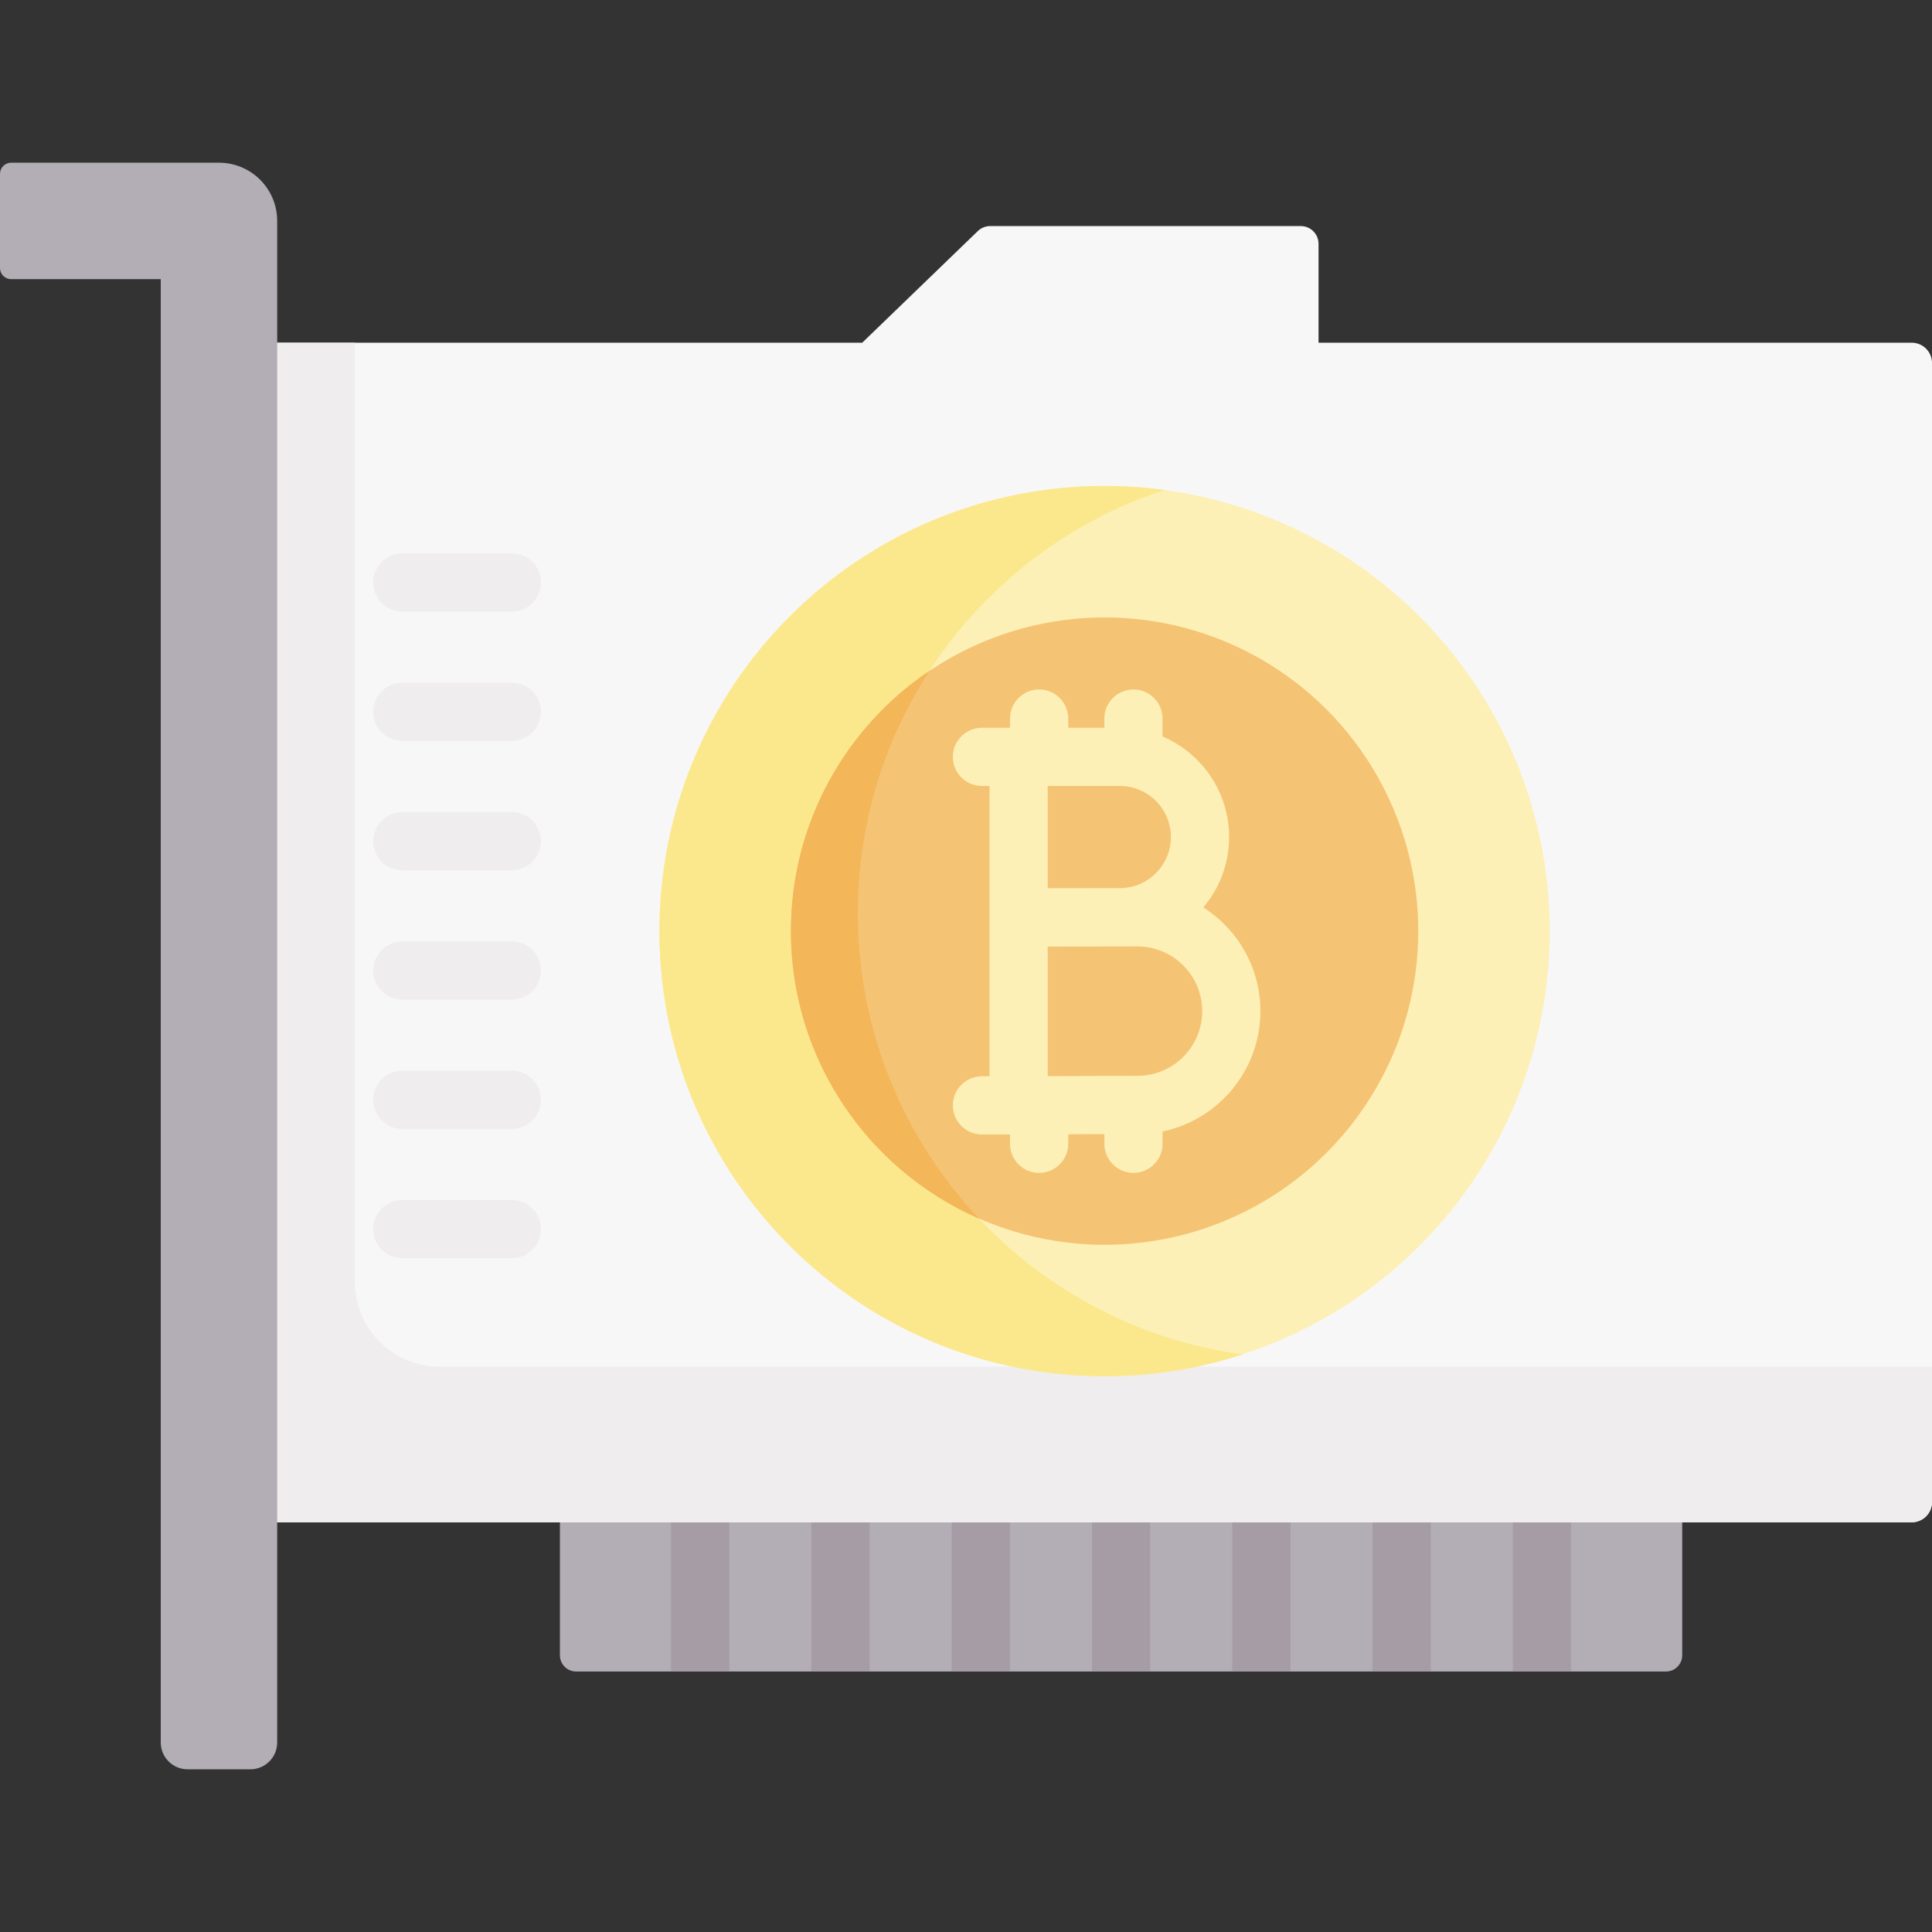 <svg id="Capa_1" enable-background="new 0 0 497.821 497.821" height="512" viewBox="0 0 497.821 497.821" width="512" xmlns="http://www.w3.org/2000/svg"><rect x="0" y="0" width="497.821" height="497.821" fill="#333333" stroke="none"/><g><path d="m429.268 430.703h-280.802c-2.316 0-4.194-1.878-4.194-4.194v-47.255h289.19v47.255c0 2.316-1.878 4.194-4.194 4.194z" fill="#b3adb5"/><g fill="#a59ca6"><path d="m281.367 379.254h15v51.449h-15z"/><path d="m245.219 379.254h15v51.449h-15z"/><path d="m209.069 379.254h15v51.449h-15z"/><path d="m172.921 379.254h15v51.449h-15z"/><path d="m317.516 379.254h15v51.449h-15z"/><path d="m353.664 379.254h15v51.449h-15z"/><path d="m389.813 379.254h15v51.449h-15z"/></g><path d="m492.589 88.304h-152.838v-25.476c0-2.527-2.048-4.575-4.575-4.575h-80.039c-1.186 0-2.325.46-3.178 1.284l-29.787 28.767h-166.749v303.95h437.166c2.89 0 5.233-2.343 5.233-5.233v-293.485c-.001-2.889-2.344-5.232-5.233-5.232z" fill="#f8f7f8"/><g><g><path d="m91.423 330.261v-241.957h-19.073-16.927v303.95h437.166c2.89 0 5.233-2.343 5.233-5.233v-34.866h-384.505c-12.092 0-21.894-9.802-21.894-21.894z" fill="#efedee"/><path d="m64.516 455.897h-16.186c-3.815 0-6.907-3.092-6.907-6.907v-377.066h-38.561c-1.581 0-2.862-1.281-2.862-2.861v-24.277c0-1.58 1.281-2.862 2.862-2.862h53.561c8.284 0 15 6.716 15 15v392.066c0 3.815-3.092 6.907-6.907 6.907z" fill="#b3adb5"/></g><circle cx="284.622" cy="239.921" fill="#fcf0b6" r="114.707"/><path d="m221.026 235.324c0-50.919 33.172-94.09 79.089-109.073-5.071-.685-10.235-1.037-15.493-1.037-63.351 0-114.707 51.356-114.707 114.707s51.356 114.707 114.707 114.707c12.432 0 24.409-1.98 35.62-5.638-56.018-7.569-99.216-55.573-99.216-113.666z" fill="#fbe88c"/><circle cx="284.622" cy="239.921" fill="#f5c374" r="80.824"/><path d="m252.288 314.018c-19.366-20.537-31.261-48.241-31.261-78.694 0-23.062 6.784-44.496 18.495-62.48-21.57 14.514-35.723 39.124-35.723 67.076-.001 33.132 19.96 61.619 48.489 74.098z" fill="#f3b658"/><path d="m324.771 260.542c0-11.224-5.874-21.095-14.703-26.721 4.139-4.904 6.64-11.231 6.64-18.135 0-11.623-7.078-21.622-17.149-25.918v-4.613c0-4.142-3.357-7.5-7.5-7.5s-7.5 3.358-7.5 7.5v2.369h-9.308v-2.369c0-4.142-3.357-7.5-7.5-7.5s-7.5 3.358-7.5 7.5v2.369h-7.231c-4.143 0-7.5 3.358-7.5 7.5s3.357 7.5 7.5 7.5h1.943v74.796h-1.943c-4.143 0-7.5 3.358-7.5 7.5s3.357 7.5 7.5 7.5h7.231v2.404c0 4.142 3.357 7.5 7.5 7.5s7.5-3.358 7.5-7.5v-2.457c3.092-.012 6.353-.024 9.308-.034v2.491c0 4.142 3.357 7.5 7.5 7.5s7.5-3.358 7.5-7.5v-3.174c14.376-2.992 25.212-15.757 25.212-31.008zm-36.225-31.694c-1.915 0-18.583.024-18.583.024v-26.349h18.583c7.258 0 13.162 5.904 13.162 13.162s-5.904 13.163-13.162 13.163zm4.556 48.364c-4.199 0-15.491.043-23.139.075v-33.38c2.807-.011 23.139-.035 23.139-.035 9.191 0 16.67 7.479 16.67 16.67s-7.479 16.67-16.67 16.67z" fill="#fcf0b6"/><g><g><path d="m131.879 157.597h-28.217c-4.143 0-7.5-3.358-7.5-7.5s3.357-7.5 7.5-7.5h28.217c4.143 0 7.5 3.358 7.5 7.5s-3.358 7.5-7.5 7.5z" fill="#efedee"/></g></g><g><g><path d="m131.879 190.919h-28.217c-4.143 0-7.5-3.358-7.5-7.5s3.357-7.5 7.5-7.5h28.217c4.143 0 7.5 3.358 7.5 7.5s-3.358 7.5-7.5 7.5z" fill="#efedee"/></g></g><g><g><path d="m131.879 224.241h-28.217c-4.143 0-7.5-3.358-7.5-7.5s3.357-7.5 7.5-7.5h28.217c4.143 0 7.5 3.358 7.5 7.5s-3.358 7.5-7.5 7.5z" fill="#efedee"/></g></g><g><g><path d="m131.879 257.563h-28.217c-4.143 0-7.5-3.358-7.5-7.5s3.357-7.5 7.5-7.5h28.217c4.143 0 7.5 3.358 7.5 7.5s-3.358 7.5-7.5 7.5z" fill="#efedee"/></g></g><g><g><path d="m131.879 290.885h-28.217c-4.143 0-7.5-3.358-7.5-7.5s3.357-7.5 7.5-7.5h28.217c4.143 0 7.5 3.358 7.5 7.5s-3.358 7.5-7.5 7.5z" fill="#efedee"/></g></g><g><g><path d="m131.879 324.206h-28.217c-4.143 0-7.5-3.358-7.5-7.5s3.357-7.5 7.5-7.5h28.217c4.143 0 7.5 3.358 7.5 7.5s-3.358 7.5-7.5 7.5z" fill="#efedee"/></g></g></g></g></svg>
